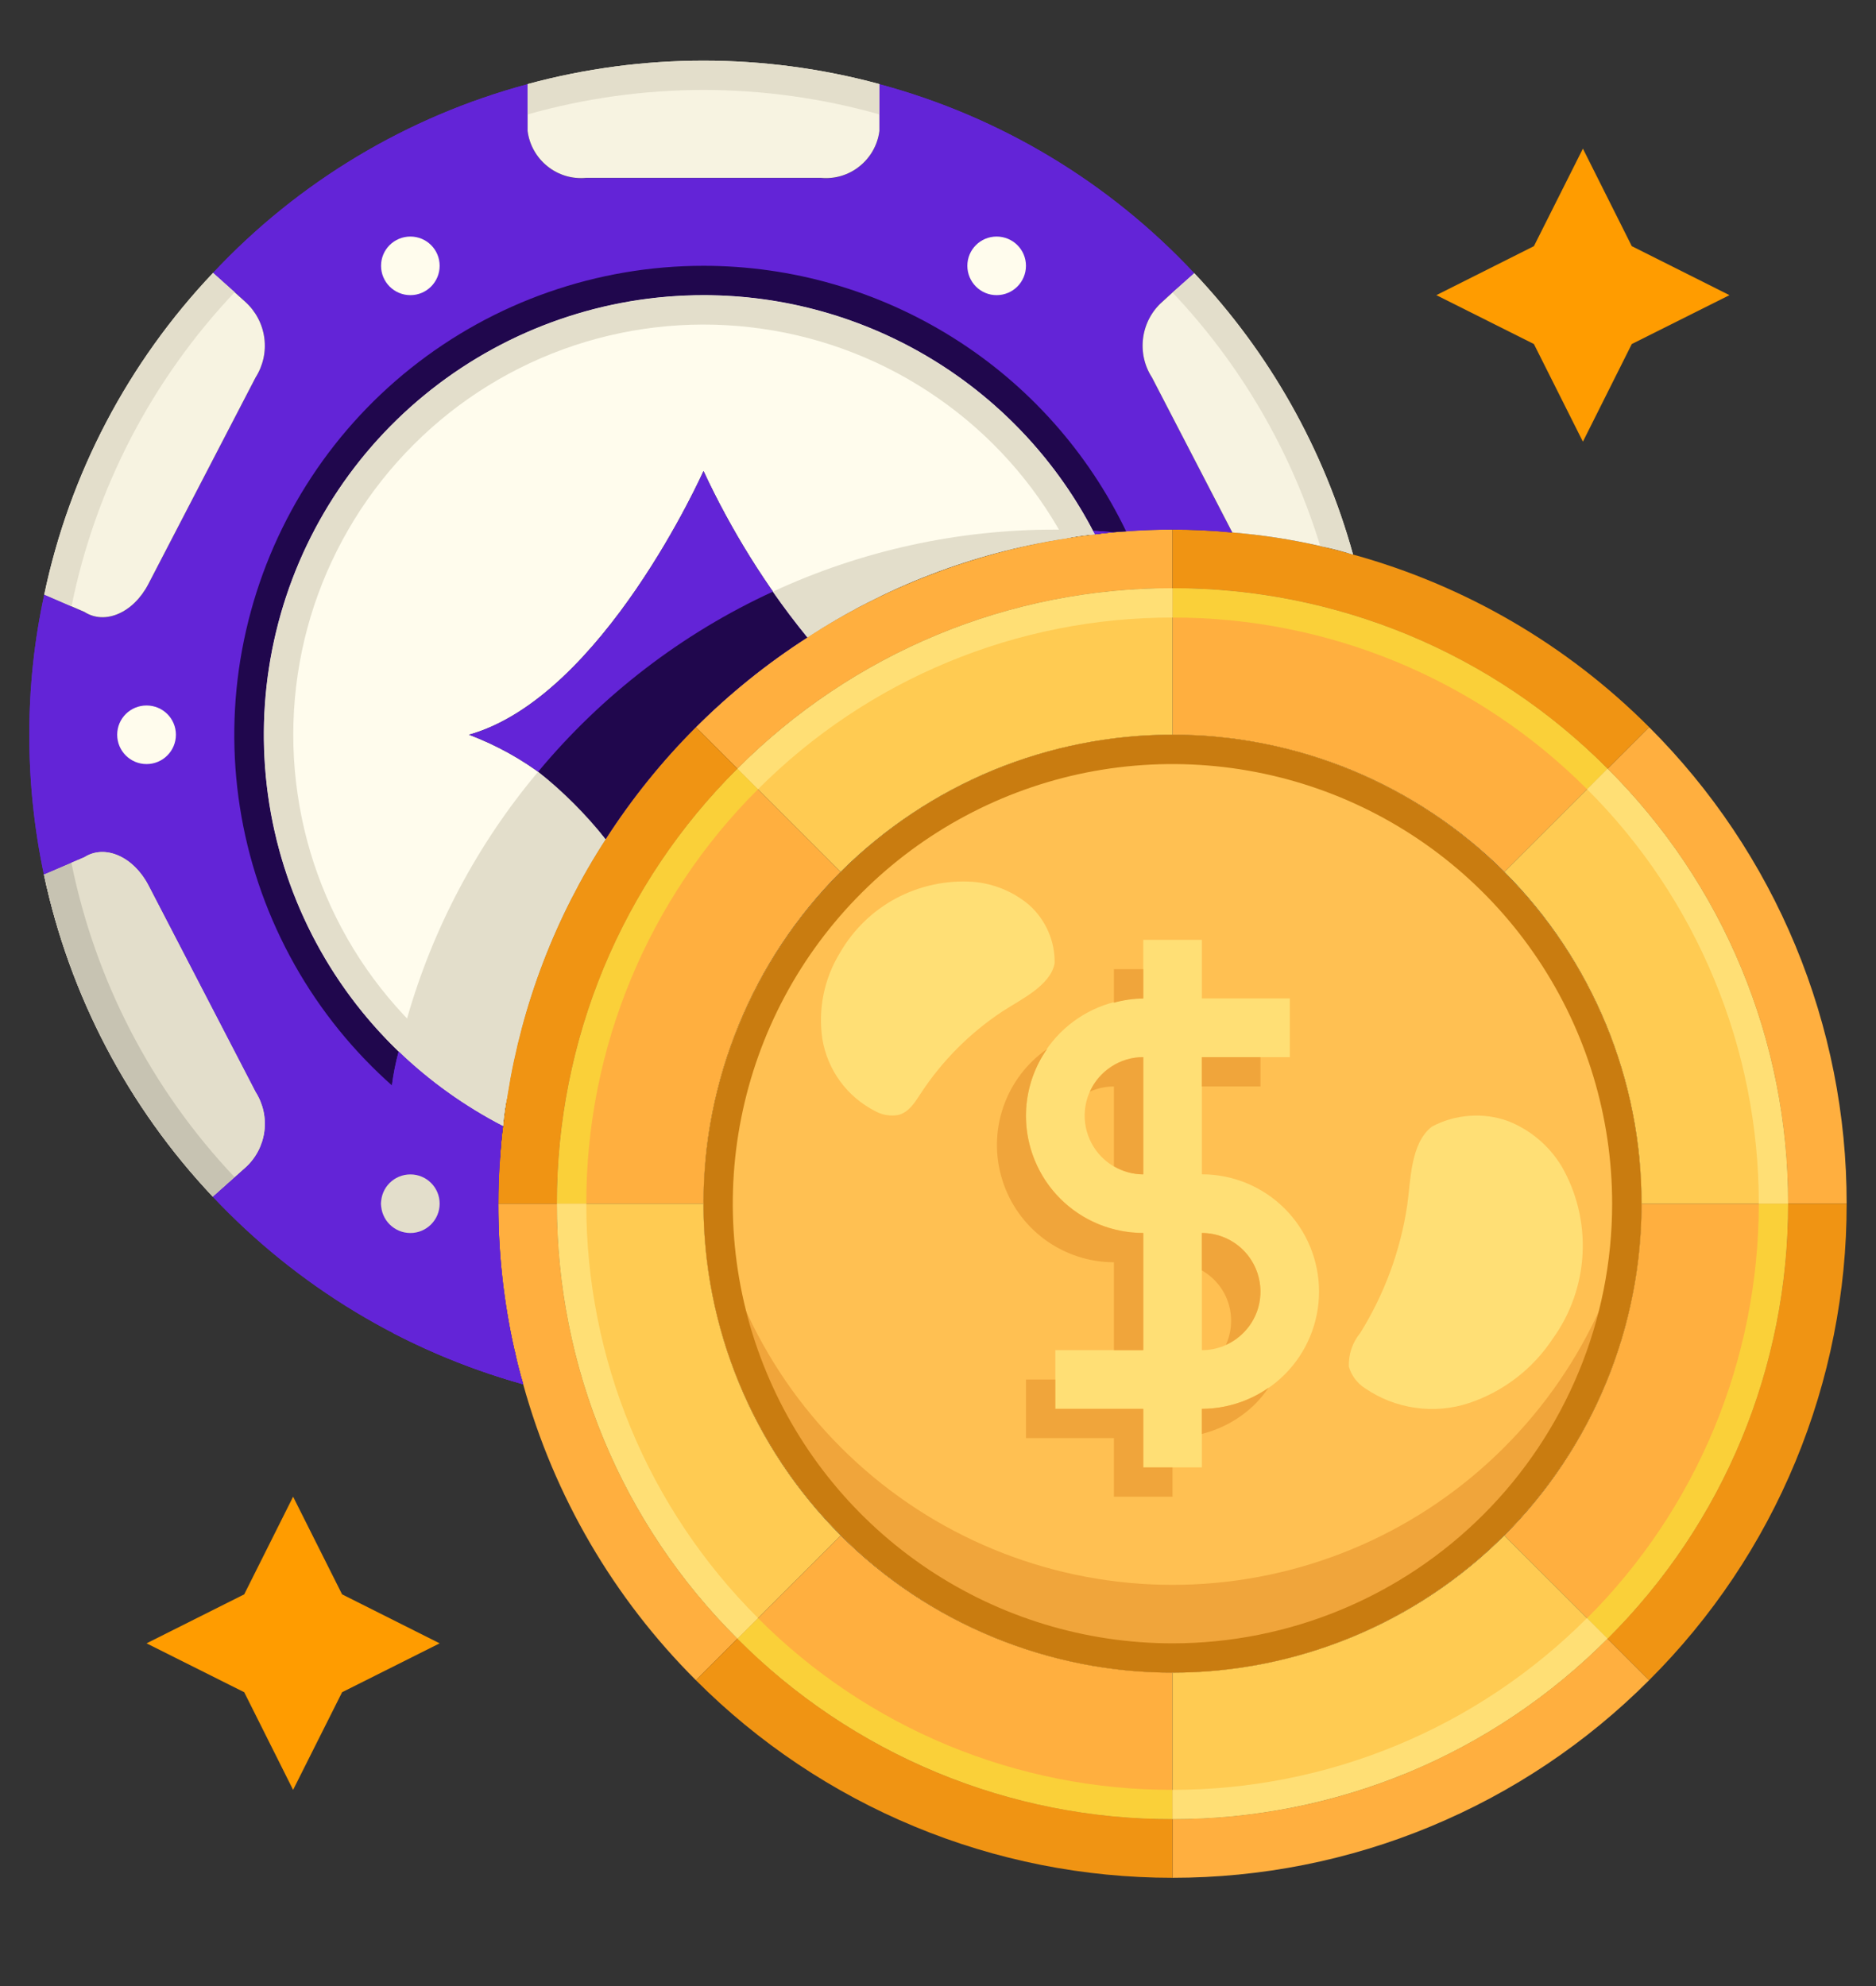 <svg width="17" height="18" viewBox="0 0 17 18" fill="none" xmlns="http://www.w3.org/2000/svg">
<rect x="0" y="0" width="17" height="18" fill="#333333" stroke="none"/>
<g id="casino-chip (3) 1" clip-path="url(#clip0_1_787)">
<g id="Group">
<g id="11-Casino chip">
<path id="Vector" d="M3.984 14.894L3.1 15.337L2.656 16.222L2.213 15.337L1.328 14.894L2.213 14.45L2.656 13.565L3.1 14.45L3.984 14.894ZM15.672 2.675L14.787 3.118L14.344 4.003L13.9 3.118L13.016 2.675L13.9 2.231L14.344 1.347L14.787 2.231L15.672 2.675Z" fill="#FF9C00"/>
<path id="Vector_2" d="M10.625 15.159C12.972 15.159 14.875 13.256 14.875 10.909C14.875 8.562 12.972 6.659 10.625 6.659C8.278 6.659 6.375 8.562 6.375 10.909C6.375 13.256 8.278 15.159 10.625 15.159Z" fill="#FFC052"/>
<path id="Vector_3" d="M14.875 10.909C14.875 12.036 14.427 13.117 13.63 13.914C12.833 14.711 11.752 15.159 10.625 15.159C9.498 15.159 8.417 14.711 7.62 13.914C6.823 13.117 6.375 12.036 6.375 10.909C6.374 10.776 6.381 10.643 6.394 10.511C6.493 11.565 6.981 12.543 7.764 13.256C8.546 13.969 9.567 14.364 10.625 14.364C11.684 14.364 12.704 13.969 13.486 13.256C14.269 12.543 14.758 11.565 14.856 10.511C14.869 10.643 14.876 10.776 14.875 10.909Z" fill="#F0A53B"/>
<path id="Vector_4" d="M14.944 6.59C15.512 7.157 15.963 7.83 16.27 8.571C16.577 9.312 16.735 10.107 16.734 10.909H16.203C16.204 10.177 16.06 9.451 15.779 8.775C15.499 8.098 15.086 7.484 14.567 6.967L14.944 6.59ZM10.625 16.487C11.358 16.488 12.083 16.345 12.76 16.064C13.436 15.783 14.05 15.371 14.567 14.851L14.944 15.228C14.378 15.796 13.704 16.247 12.963 16.554C12.222 16.862 11.427 17.019 10.625 17.019V16.487ZM6.683 14.851L6.306 15.228C5.561 14.485 5.021 13.56 4.741 12.546C4.59 12.013 4.514 11.463 4.516 10.909H5.047C5.046 11.642 5.19 12.367 5.471 13.044C5.751 13.72 6.164 14.335 6.683 14.851ZM10.625 4.8V5.331C9.892 5.33 9.167 5.474 8.49 5.755C7.814 6.036 7.2 6.448 6.683 6.967L6.306 6.59C7.275 5.621 8.543 5.006 9.905 4.845C10.144 4.814 10.384 4.799 10.625 4.8Z" fill="#FFAF3F"/>
<path id="Vector_5" d="M6.683 14.851C7.2 15.371 7.814 15.783 8.49 16.064C9.167 16.344 9.893 16.488 10.625 16.487V17.019C9.823 17.019 9.028 16.862 8.287 16.554C7.546 16.247 6.872 15.796 6.306 15.228L6.683 14.851ZM6.683 6.967C6.164 7.484 5.752 8.098 5.471 8.775C5.19 9.451 5.046 10.177 5.047 10.909H4.516C4.515 10.668 4.53 10.428 4.561 10.189C4.667 9.268 4.984 8.383 5.488 7.605C5.724 7.239 5.998 6.898 6.306 6.59L6.683 6.967ZM12.261 5.026C13.276 5.306 14.201 5.845 14.944 6.59L14.567 6.967C14.05 6.448 13.436 6.036 12.76 5.755C12.083 5.474 11.358 5.33 10.625 5.331V4.8C10.803 4.8 10.978 4.808 11.151 4.824C11.527 4.854 11.899 4.922 12.261 5.026ZM16.203 10.909H16.734C16.735 11.711 16.577 12.506 16.27 13.247C15.963 13.989 15.512 14.662 14.944 15.228L14.567 14.851C15.086 14.335 15.499 13.72 15.779 13.044C16.06 12.367 16.204 11.642 16.203 10.909Z" fill="#F09413"/>
<path id="Vector_6" d="M15.672 10.909H16.203C16.204 11.642 16.06 12.367 15.779 13.044C15.499 13.72 15.086 14.335 14.567 14.851L14.192 14.476L13.674 13.959L13.632 13.916C14.027 13.521 14.339 13.052 14.553 12.536C14.766 12.021 14.876 11.467 14.875 10.909H15.672ZM7.576 13.959L7.618 13.916C8.013 14.311 8.482 14.624 8.998 14.837C9.514 15.05 10.067 15.16 10.625 15.159V16.487C9.892 16.488 9.167 16.344 8.49 16.064C7.814 15.783 7.2 15.371 6.683 14.851L7.058 14.476L7.576 13.959ZM7.576 7.86L7.618 7.902C7.223 8.297 6.91 8.766 6.697 9.282C6.484 9.798 6.374 10.351 6.375 10.909H5.047C5.046 10.177 5.19 9.451 5.471 8.775C5.751 8.098 6.164 7.484 6.683 6.967L7.058 7.342L7.576 7.86ZM13.674 7.86L13.632 7.902C13.237 7.508 12.768 7.195 12.252 6.981C11.736 6.768 11.183 6.659 10.625 6.659V5.331C11.358 5.33 12.083 5.474 12.76 5.755C13.436 6.036 14.05 6.448 14.567 6.967L14.192 7.342L13.674 7.86Z" fill="#FFAF3F"/>
<path id="Vector_7" d="M7.618 13.916L7.576 13.959L7.058 14.476L6.683 14.851C6.164 14.335 5.751 13.72 5.471 13.044C5.19 12.367 5.046 11.642 5.047 10.909H6.375C6.374 11.467 6.484 12.021 6.697 12.536C6.91 13.052 7.223 13.521 7.618 13.916ZM10.625 5.862V6.659C10.067 6.659 9.514 6.768 8.998 6.981C8.482 7.195 8.013 7.508 7.618 7.902L7.576 7.86L7.058 7.342L6.683 6.967C7.2 6.448 7.814 6.036 8.49 5.755C9.167 5.474 9.892 5.33 10.625 5.331V5.862ZM16.203 10.909H14.875C14.876 10.351 14.766 9.798 14.553 9.282C14.339 8.766 14.027 8.297 13.632 7.902L13.674 7.86L14.192 7.342L14.567 6.967C15.086 7.484 15.499 8.098 15.779 8.775C16.06 9.451 16.204 10.177 16.203 10.909ZM14.192 14.476L14.567 14.851C14.05 15.371 13.436 15.783 12.76 16.064C12.083 16.344 11.358 16.488 10.625 16.487V15.159C11.183 15.16 11.736 15.05 12.252 14.837C12.768 14.624 13.237 14.311 13.632 13.916L13.674 13.959L14.192 14.476Z" fill="#FFCB52"/>
<path id="Vector_8" d="M10.625 6.659C9.784 6.659 8.963 6.908 8.264 7.375C7.565 7.842 7.02 8.506 6.699 9.283C6.377 10.059 6.293 10.914 6.457 11.738C6.621 12.563 7.025 13.32 7.62 13.914C8.214 14.509 8.971 14.914 9.796 15.078C10.62 15.242 11.475 15.157 12.251 14.836C13.028 14.514 13.692 13.969 14.159 13.27C14.626 12.571 14.875 11.75 14.875 10.909C14.875 9.782 14.427 8.701 13.63 7.904C12.833 7.107 11.752 6.659 10.625 6.659ZM10.625 14.894C9.837 14.894 9.067 14.66 8.411 14.222C7.756 13.784 7.245 13.162 6.944 12.434C6.642 11.706 6.563 10.905 6.717 10.132C6.871 9.359 7.25 8.649 7.808 8.092C8.365 7.535 9.075 7.155 9.848 7.001C10.621 6.848 11.422 6.927 12.15 7.228C12.878 7.53 13.5 8.04 13.938 8.696C14.376 9.351 14.609 10.121 14.609 10.909C14.609 11.966 14.19 12.979 13.442 13.727C12.695 14.474 11.682 14.894 10.625 14.894Z" fill="#C97C10"/>
<path id="Vector_9" d="M10.891 10.643V9.581H11.688V9.049H10.891V8.518H10.36V9.049C10.078 9.049 9.808 9.161 9.608 9.361C9.409 9.56 9.297 9.83 9.297 10.112C9.297 10.394 9.409 10.664 9.608 10.863C9.808 11.062 10.078 11.174 10.36 11.174V12.237H9.563V12.768H10.36V13.299H10.891V12.768C11.173 12.768 11.443 12.656 11.642 12.457C11.841 12.258 11.953 11.987 11.953 11.706C11.953 11.424 11.841 11.153 11.642 10.954C11.443 10.755 11.173 10.643 10.891 10.643ZM9.984 10.487C9.91 10.413 9.86 10.318 9.839 10.215C9.819 10.112 9.829 10.006 9.869 9.909C9.91 9.812 9.978 9.729 10.065 9.67C10.152 9.612 10.255 9.581 10.36 9.581V10.643C10.29 10.643 10.221 10.63 10.156 10.603C10.092 10.576 10.034 10.537 9.984 10.487ZM11.266 12.081C11.217 12.13 11.159 12.17 11.094 12.197C11.03 12.223 10.961 12.237 10.891 12.237V11.174C10.996 11.175 11.098 11.206 11.186 11.264C11.273 11.322 11.341 11.405 11.381 11.502C11.421 11.599 11.432 11.706 11.411 11.809C11.391 11.912 11.34 12.007 11.266 12.081ZM12.752 10.923C12.691 11.334 12.546 11.727 12.327 12.08C12.256 12.166 12.219 12.275 12.223 12.386C12.246 12.466 12.298 12.536 12.368 12.581C12.505 12.675 12.661 12.736 12.825 12.759C12.989 12.783 13.156 12.768 13.313 12.716C13.623 12.612 13.89 12.407 14.07 12.134C14.233 11.909 14.327 11.64 14.341 11.363C14.355 11.084 14.289 10.808 14.149 10.567C14.036 10.382 13.866 10.239 13.664 10.16C13.553 10.12 13.434 10.104 13.317 10.113C13.199 10.121 13.084 10.154 12.979 10.209C12.779 10.357 12.784 10.707 12.752 10.923ZM9.085 9.166C8.788 9.362 8.535 9.617 8.341 9.914C8.289 9.994 8.235 10.081 8.141 10.105C8.069 10.118 7.994 10.106 7.93 10.07C7.805 10.006 7.696 9.914 7.613 9.8C7.53 9.686 7.475 9.555 7.452 9.416C7.412 9.145 7.468 8.869 7.612 8.635C7.732 8.426 7.908 8.255 8.121 8.141C8.334 8.028 8.574 7.976 8.815 7.992C9.003 8.007 9.182 8.08 9.326 8.202C9.4 8.268 9.459 8.35 9.499 8.441C9.539 8.532 9.559 8.631 9.557 8.73C9.52 8.935 9.242 9.062 9.085 9.166Z" fill="#FFDF75"/>
<path id="Vector_10" d="M14.382 14.666L14.567 14.852C15.087 14.335 15.499 13.721 15.78 13.044C16.061 12.367 16.204 11.642 16.203 10.909H15.938C15.938 11.607 15.801 12.298 15.534 12.943C15.267 13.587 14.876 14.173 14.382 14.666ZM6.869 14.666L6.683 14.852C7.199 15.371 7.813 15.783 8.49 16.064C9.167 16.345 9.892 16.489 10.625 16.487V16.222C9.927 16.223 9.236 16.086 8.591 15.819C7.947 15.552 7.361 15.16 6.869 14.666ZM6.869 7.153L6.683 6.967C6.163 7.483 5.751 8.098 5.47 8.774C5.19 9.451 5.046 10.177 5.047 10.909H5.313C5.312 10.211 5.449 9.52 5.716 8.876C5.983 8.231 6.375 7.645 6.869 7.153ZM14.382 7.153L14.567 6.967C14.051 6.447 13.437 6.035 12.76 5.754C12.083 5.474 11.358 5.33 10.625 5.331V5.597C11.323 5.596 12.014 5.733 12.659 6C13.303 6.267 13.889 6.659 14.382 7.153Z" fill="#FAD039"/>
<path id="Vector_11" d="M5.313 10.909H5.047C5.046 11.642 5.19 12.367 5.471 13.044C5.751 13.72 6.164 14.335 6.683 14.851L6.869 14.665C6.375 14.172 5.983 13.587 5.716 12.943C5.449 12.298 5.312 11.607 5.313 10.909ZM10.625 5.597V5.331C9.892 5.33 9.167 5.474 8.49 5.755C7.814 6.036 7.2 6.448 6.683 6.967L6.869 7.153C7.362 6.659 7.947 6.267 8.592 6C9.236 5.733 9.927 5.596 10.625 5.597ZM14.382 7.153C14.876 7.645 15.267 8.231 15.534 8.876C15.801 9.52 15.938 10.211 15.938 10.909H16.203C16.204 10.177 16.06 9.451 15.779 8.775C15.499 8.098 15.086 7.484 14.567 6.967L14.382 7.153ZM10.625 16.222V16.487C11.358 16.488 12.083 16.344 12.76 16.064C13.436 15.783 14.05 15.371 14.567 14.851L14.381 14.665C13.888 15.159 13.303 15.551 12.658 15.818C12.014 16.085 11.323 16.222 10.625 16.222Z" fill="#FFDF75"/>
<g id="Group_2">
<path id="Vector_12" d="M10.891 12.996C11.074 12.95 11.242 12.856 11.376 12.723C11.42 12.678 11.46 12.629 11.496 12.577C11.319 12.701 11.107 12.768 10.891 12.769V12.996ZM10.36 12.769H9.563V12.503H9.297V13.034H10.094V13.565H10.625V13.3H10.36V12.769ZM10.36 11.175C10.165 11.175 9.975 11.122 9.809 11.022C9.643 10.921 9.507 10.777 9.418 10.605C9.328 10.433 9.287 10.24 9.299 10.046C9.312 9.852 9.377 9.666 9.489 9.507C9.303 9.636 9.164 9.821 9.091 10.035C9.018 10.248 9.015 10.48 9.083 10.695C9.15 10.911 9.285 11.099 9.466 11.233C9.648 11.367 9.868 11.44 10.094 11.44V12.237H10.36V11.175ZM10.891 9.581H11.422V9.847H10.891V9.581ZM10.36 8.784H10.094V9.088C10.181 9.064 10.27 9.051 10.36 9.05V8.784ZM11.422 11.706C11.422 11.565 11.366 11.43 11.266 11.33C11.167 11.231 11.032 11.175 10.891 11.175V11.514C11.005 11.579 11.091 11.684 11.131 11.809C11.171 11.934 11.163 12.07 11.109 12.189C11.167 12.163 11.22 12.127 11.266 12.081C11.316 12.032 11.355 11.974 11.382 11.909C11.409 11.845 11.422 11.776 11.422 11.706ZM9.876 9.894C9.944 9.863 10.019 9.847 10.094 9.847V10.57C10.174 10.617 10.266 10.643 10.36 10.644V9.581C10.257 9.581 10.157 9.611 10.072 9.667C9.986 9.722 9.918 9.801 9.876 9.894Z" fill="#F0A53B"/>
</g>
<path id="Vector_13" d="M10.439 3.422C10.37 3.315 10.342 3.187 10.359 3.062C10.376 2.936 10.437 2.821 10.532 2.736L10.625 2.651L10.822 2.476C10.049 1.65 9.061 1.056 7.969 0.763V1.188C7.953 1.314 7.888 1.429 7.789 1.508C7.69 1.587 7.564 1.625 7.438 1.613H5.313C5.186 1.625 5.06 1.587 4.961 1.508C4.862 1.429 4.797 1.314 4.781 1.188V0.763C3.69 1.056 2.703 1.648 1.931 2.473L2.128 2.649L2.223 2.736C2.317 2.821 2.378 2.936 2.395 3.062C2.412 3.187 2.384 3.315 2.316 3.422L1.344 5.294C1.209 5.555 0.951 5.666 0.765 5.547L0.648 5.496L0.401 5.39C0.31 5.807 0.265 6.233 0.266 6.66C0.265 7.085 0.31 7.51 0.398 7.927L0.648 7.82L0.765 7.77C0.951 7.65 1.209 7.765 1.344 8.022L2.316 9.898C2.384 10.004 2.412 10.132 2.395 10.257C2.378 10.383 2.317 10.498 2.223 10.583L1.928 10.846C2.693 11.659 3.666 12.247 4.741 12.546C4.71 12.447 4.685 12.347 4.664 12.246C4.565 11.807 4.515 11.359 4.516 10.91C4.516 10.769 4.521 10.628 4.532 10.49C4.537 10.394 4.545 10.299 4.558 10.206C3.999 9.919 3.516 9.505 3.148 8.996C2.779 8.487 2.537 7.899 2.439 7.279C2.342 6.658 2.392 6.023 2.587 5.426C2.781 4.829 3.114 4.286 3.558 3.842C4.002 3.398 4.545 3.065 5.142 2.871C5.739 2.677 6.374 2.626 6.994 2.724C7.614 2.821 8.203 3.064 8.712 3.432C9.22 3.801 9.635 4.284 9.921 4.843C10.014 4.829 10.11 4.821 10.205 4.816C10.344 4.806 10.484 4.8 10.625 4.8C10.806 4.8 10.987 4.809 11.167 4.827L10.439 3.422Z" fill="#6324D7"/>
<path id="Vector_14" d="M6.375 2.675C5.481 2.675 4.613 2.976 3.91 3.529C3.208 4.082 2.712 4.855 2.502 5.725C2.292 6.594 2.381 7.509 2.754 8.321C3.127 9.134 3.762 9.798 4.558 10.205C4.566 10.112 4.579 10.018 4.598 9.926C4.729 9.099 5.032 8.308 5.488 7.605C5.178 7.175 4.747 6.846 4.25 6.659C5.464 6.317 6.375 4.269 6.375 4.269C6.626 4.808 6.942 5.314 7.315 5.777C8.019 5.318 8.812 5.013 9.642 4.882C9.734 4.863 9.828 4.85 9.921 4.842C9.587 4.19 9.079 3.642 8.453 3.26C7.827 2.877 7.108 2.675 6.375 2.675Z" fill="#FFFCED"/>
<path id="Vector_15" d="M7.315 5.777C6.582 6.248 5.958 6.871 5.488 7.605C5.177 7.175 4.747 6.846 4.25 6.659C5.464 6.317 6.375 4.269 6.375 4.269C6.626 4.808 6.942 5.314 7.315 5.777Z" fill="#6324D7"/>
<path id="Vector_16" d="M0.765 7.769C0.951 7.65 1.209 7.764 1.344 8.022L2.316 9.897C2.384 10.004 2.412 10.131 2.395 10.257C2.378 10.382 2.317 10.498 2.223 10.582L1.928 10.845C1.16 10.031 0.631 9.021 0.398 7.926L0.765 7.769ZM1.344 5.294C1.209 5.554 0.951 5.666 0.765 5.546L0.401 5.389C0.631 4.294 1.161 3.285 1.931 2.473L2.223 2.736C2.317 2.821 2.378 2.936 2.395 3.062C2.412 3.187 2.384 3.314 2.316 3.421L1.344 5.294ZM7.969 0.762V1.187C7.953 1.313 7.888 1.428 7.789 1.507C7.69 1.587 7.564 1.624 7.438 1.612H5.312C5.186 1.624 5.06 1.587 4.961 1.507C4.862 1.428 4.797 1.313 4.781 1.187V0.762C5.825 0.479 6.925 0.479 7.969 0.762ZM12.261 5.026C12.164 4.995 12.064 4.969 11.964 4.949C11.701 4.889 11.435 4.848 11.167 4.826L10.439 3.421C10.37 3.315 10.342 3.187 10.359 3.061C10.376 2.936 10.437 2.82 10.532 2.736L10.625 2.651L10.822 2.476C11.502 3.195 11.997 4.071 12.261 5.026Z" fill="#F7F3E1"/>
<path id="Vector_17" d="M6.375 2.409C5.412 2.409 4.477 2.736 3.724 3.336C2.971 3.936 2.444 4.775 2.23 5.714C2.015 6.653 2.126 7.637 2.545 8.505C2.963 9.372 3.663 10.072 4.532 10.489C4.537 10.394 4.545 10.298 4.558 10.205C3.999 9.919 3.516 9.504 3.148 8.996C2.779 8.487 2.537 7.898 2.439 7.278C2.342 6.658 2.392 6.023 2.586 5.426C2.781 4.829 3.114 4.286 3.558 3.842C4.002 3.398 4.545 3.065 5.142 2.871C5.739 2.676 6.374 2.626 6.994 2.723C7.614 2.821 8.203 3.064 8.712 3.432C9.22 3.8 9.635 4.283 9.921 4.842C10.014 4.829 10.11 4.821 10.205 4.816C9.858 4.095 9.315 3.486 8.637 3.061C7.959 2.635 7.175 2.409 6.375 2.409Z" fill="#20074D"/>
<path id="Vector_18" d="M6.375 2.675C5.481 2.675 4.613 2.976 3.91 3.529C3.207 4.082 2.711 4.855 2.502 5.725C2.292 6.594 2.381 7.509 2.754 8.321C3.127 9.134 3.762 9.798 4.558 10.205C4.566 10.112 4.579 10.018 4.598 9.926C4.09 9.65 3.654 9.259 3.323 8.784C2.993 8.309 2.778 7.764 2.696 7.192C2.613 6.619 2.665 6.036 2.847 5.487C3.03 4.938 3.338 4.44 3.747 4.031C4.155 3.622 4.654 3.314 5.203 3.131C5.752 2.949 6.335 2.897 6.908 2.98C7.48 3.062 8.025 3.277 8.5 3.608C8.975 3.938 9.366 4.374 9.642 4.882C9.734 4.863 9.827 4.85 9.921 4.842C9.587 4.19 9.078 3.642 8.453 3.26C7.827 2.877 7.108 2.675 6.375 2.675ZM2.223 10.582L1.928 10.845C1.16 10.031 0.631 9.021 0.398 7.926L0.765 7.769C0.951 7.65 1.209 7.764 1.344 8.022L2.316 9.897C2.384 10.004 2.412 10.131 2.395 10.257C2.378 10.382 2.317 10.498 2.223 10.582Z" fill="#E3DECB"/>
<path id="Vector_19" d="M0.531 6.66C0.531 6.269 0.57 5.879 0.647 5.496L0.401 5.39C0.31 5.807 0.265 6.233 0.266 6.66C0.265 7.085 0.31 7.51 0.398 7.927L0.647 7.82C0.57 7.438 0.531 7.049 0.531 6.66ZM4.781 1.038V0.763C3.69 1.056 2.703 1.648 1.931 2.473L2.127 2.649C2.85 1.882 3.767 1.325 4.781 1.038ZM4.741 12.546C3.666 12.247 2.693 11.659 1.928 10.846L2.125 10.671C2.821 11.407 3.696 11.949 4.664 12.246C4.685 12.347 4.71 12.447 4.741 12.546ZM10.625 2.652L10.821 2.476C10.049 1.65 9.061 1.057 7.969 0.763V1.038C8.984 1.326 9.902 1.884 10.625 2.652Z" fill="#6324D7"/>
<path id="Vector_20" d="M0.647 7.82L0.398 7.927C0.631 9.022 1.16 10.032 1.928 10.846L2.126 10.669C1.376 9.877 0.864 8.89 0.647 7.82Z" fill="#C7C3B2"/>
<path id="Vector_21" d="M2.127 2.648L1.931 2.473C1.161 3.285 0.631 4.294 0.401 5.389L0.648 5.496C0.864 4.427 1.377 3.44 2.127 2.648ZM6.375 0.815C6.914 0.816 7.451 0.89 7.969 1.037V0.762C6.925 0.479 5.825 0.479 4.782 0.762V1.037C5.3 0.89 5.836 0.816 6.375 0.815ZM12.261 5.026C12.164 4.995 12.065 4.969 11.964 4.949C11.701 4.09 11.243 3.303 10.625 2.651L10.822 2.476C11.503 3.195 11.997 4.071 12.261 5.026Z" fill="#E3DECB"/>
<path id="Vector_22" d="M1.328 6.925C1.475 6.925 1.594 6.806 1.594 6.659C1.594 6.512 1.475 6.394 1.328 6.394C1.181 6.394 1.062 6.512 1.062 6.659C1.062 6.806 1.181 6.925 1.328 6.925Z" fill="#FFFCED"/>
<path id="Vector_23" d="M3.719 11.175C3.865 11.175 3.984 11.056 3.984 10.909C3.984 10.762 3.865 10.644 3.719 10.644C3.572 10.644 3.453 10.762 3.453 10.909C3.453 11.056 3.572 11.175 3.719 11.175Z" fill="#FFFCED"/>
<path id="Vector_24" d="M3.719 2.675C3.865 2.675 3.984 2.556 3.984 2.409C3.984 2.262 3.865 2.144 3.719 2.144C3.572 2.144 3.453 2.262 3.453 2.409C3.453 2.556 3.572 2.675 3.719 2.675Z" fill="#FFFCED"/>
<path id="Vector_25" d="M9.031 2.675C9.178 2.675 9.297 2.556 9.297 2.409C9.297 2.262 9.178 2.144 9.031 2.144C8.885 2.144 8.766 2.262 8.766 2.409C8.766 2.556 8.885 2.675 9.031 2.675Z" fill="#FFFCED"/>
<path id="Vector_26" d="M9.903 4.811C9.91 4.821 9.916 4.831 9.921 4.842C9.977 4.834 10.033 4.829 10.091 4.824C10.03 4.819 9.966 4.813 9.903 4.811ZM4.516 10.909C4.516 10.768 4.521 10.628 4.532 10.49C4.537 10.394 4.545 10.298 4.558 10.205C4.212 10.026 3.894 9.798 3.613 9.528C3.586 9.629 3.565 9.732 3.551 9.836C3.485 10.19 3.452 10.549 3.453 10.909C3.452 11.192 3.472 11.474 3.514 11.754C3.528 11.866 3.546 11.977 3.567 12.086H3.57C3.944 12.278 4.336 12.432 4.741 12.546C4.71 12.447 4.685 12.347 4.664 12.245C4.565 11.807 4.515 11.359 4.516 10.909Z" fill="#6324D7"/>
<path id="Vector_27" d="M9.902 4.81C9.801 4.802 9.698 4.8 9.594 4.8H9.562C8.678 4.799 7.804 4.991 7.002 5.363C7.097 5.501 7.204 5.642 7.315 5.777C8.019 5.318 8.812 5.013 9.642 4.882C9.734 4.863 9.827 4.85 9.921 4.842C9.916 4.831 9.909 4.82 9.902 4.81ZM4.877 6.994C4.328 7.647 3.923 8.41 3.689 9.23C3.66 9.329 3.634 9.427 3.612 9.528C3.893 9.798 4.212 10.026 4.558 10.205C4.566 10.112 4.579 10.018 4.598 9.926C4.729 9.099 5.032 8.308 5.488 7.605C5.308 7.379 5.103 7.174 4.877 6.994Z" fill="#E3DECB"/>
<path id="Vector_28" d="M7.315 5.778C6.582 6.248 5.958 6.872 5.488 7.605C5.308 7.379 5.103 7.174 4.877 6.994C5.455 6.299 6.181 5.741 7.002 5.363C7.098 5.501 7.204 5.642 7.315 5.778Z" fill="#20074D"/>
<path id="Vector_29" d="M9.903 4.811C9.91 4.821 9.916 4.831 9.921 4.842C9.977 4.834 10.033 4.829 10.091 4.824C10.03 4.819 9.967 4.813 9.903 4.811ZM3.552 9.836C3.847 10.097 4.177 10.317 4.532 10.49C4.537 10.394 4.545 10.298 4.558 10.205C4.212 10.026 3.894 9.798 3.613 9.528C3.586 9.629 3.565 9.732 3.552 9.836Z" fill="#6324D7"/>
<path id="Vector_30" d="M9.902 4.81C9.801 4.802 9.698 4.8 9.594 4.8C9.61 4.826 9.626 4.853 9.642 4.882C9.734 4.863 9.827 4.85 9.921 4.842C9.916 4.831 9.909 4.82 9.902 4.81ZM3.612 9.528C3.893 9.798 4.212 10.026 4.558 10.205C4.566 10.112 4.579 10.018 4.598 9.926C4.261 9.742 3.955 9.507 3.689 9.23C3.66 9.329 3.634 9.427 3.612 9.528Z" fill="#E3DECB"/>
<path id="Vector_31" d="M4.742 12.546C4.337 12.432 3.944 12.278 3.57 12.086H3.568C3.547 11.977 3.528 11.866 3.515 11.754C3.879 11.959 4.265 12.123 4.665 12.245C4.685 12.347 4.711 12.447 4.742 12.546Z" fill="#6324D7"/>
<path id="Vector_32" d="M3.719 11.175C3.865 11.175 3.984 11.056 3.984 10.909C3.984 10.762 3.865 10.644 3.719 10.644C3.572 10.644 3.453 10.762 3.453 10.909C3.453 11.056 3.572 11.175 3.719 11.175Z" fill="#E3DECB"/>
</g>
</g>
</g>
<defs>
<clipPath id="clip0_1_787">
<rect width="17" height="17" fill="white" transform="translate(0 0.284)"/>
</clipPath>
</defs>
</svg>
